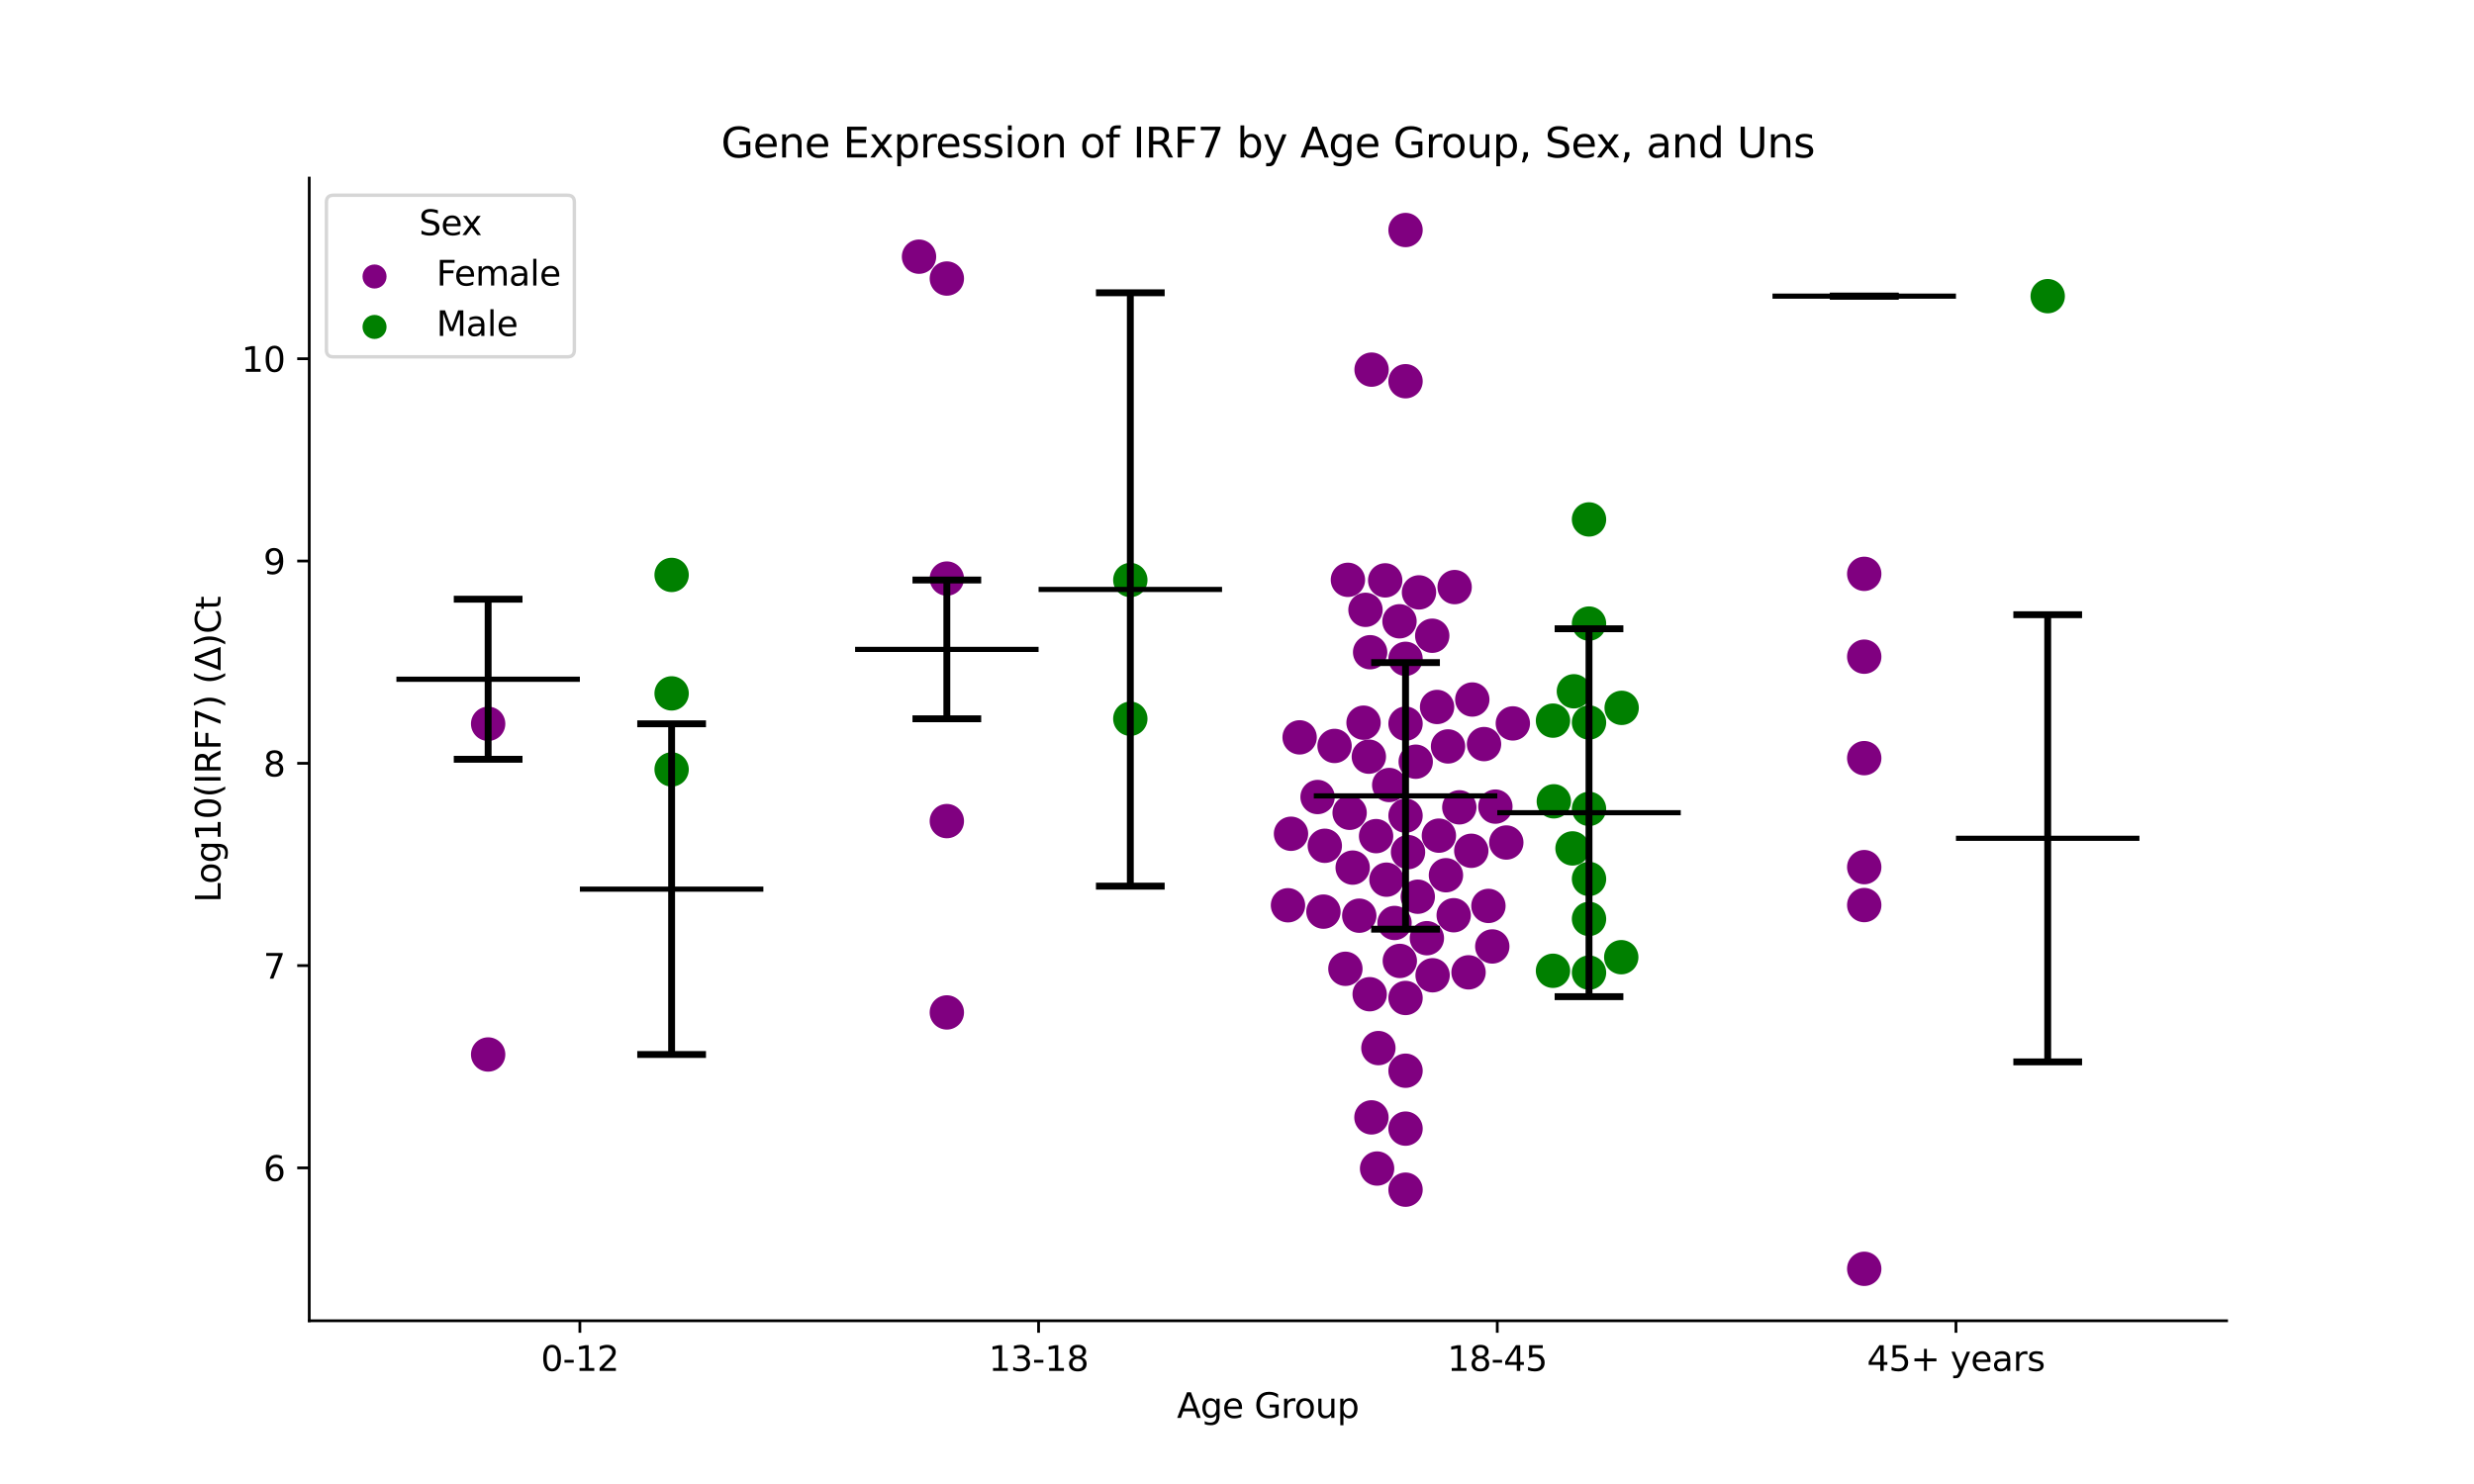 <?xml version="1.0" encoding="utf-8" standalone="no"?>
<!DOCTYPE svg PUBLIC "-//W3C//DTD SVG 1.1//EN"
  "http://www.w3.org/Graphics/SVG/1.1/DTD/svg11.dtd">
<svg xmlns:xlink="http://www.w3.org/1999/xlink" width="720pt" height="432pt" viewBox="0 0 720 432" xmlns="http://www.w3.org/2000/svg" version="1.1">
 <defs>
  <style type="text/css">*{stroke-linejoin: round; stroke-linecap: butt}</style>
 </defs>
 <g id="figure_1">
  <g id="patch_1">
   <path d="M 0 432 
L 720 432 
L 720 0 
L 0 0 
z
" style="fill: #ffffff"/>
  </g>
  <g id="axes_1">
   <g id="patch_2">
    <path d="M 90 384.48 
L 648 384.48 
L 648 51.84 
L 90 51.84 
z
" style="fill: #ffffff"/>
   </g>
   <g id="PathCollection_1">
    <defs>
     <path id="C0_0_1bfd2f20d3" d="M 0 5 
C 1.326 5 2.598 4.473 3.536 3.536 
C 4.473 2.598 5 1.326 5 -0 
C 5 -1.326 4.473 -2.598 3.536 -3.536 
C 2.598 -4.473 1.326 -5 0 -5 
C -1.326 -5 -2.598 -4.473 -3.536 -3.536 
C -4.473 -2.598 -5 -1.326 -5 0 
C -5 1.326 -4.473 2.598 -3.536 3.536 
C -2.598 4.473 -1.326 5 0 5 
z
"/>
    </defs>
    <g clip-path="url(#p0b07f3301e)">
     <use xlink:href="#C0_0_1bfd2f20d3" x="142.062" y="306.967" style="fill: #800080"/>
    </g>
    <g clip-path="url(#p0b07f3301e)">
     <use xlink:href="#C0_0_1bfd2f20d3" x="142.062" y="210.707" style="fill: #800080"/>
    </g>
   </g>
   <g id="PathCollection_2">
    <defs>
     <path id="C1_0_7e2046c362" d="M 0 5 
C 1.326 5 2.598 4.473 3.536 3.536 
C 4.473 2.598 5 1.326 5 -0 
C 5 -1.326 4.473 -2.598 3.536 -3.536 
C 2.598 -4.473 1.326 -5 0 -5 
C -1.326 -5 -2.598 -4.473 -3.536 -3.536 
C -4.473 -2.598 -5 -1.326 -5 0 
C -5 1.326 -4.473 2.598 -3.536 3.536 
C -2.598 4.473 -1.326 5 0 5 
z
"/>
    </defs>
    <g clip-path="url(#p0b07f3301e)">
     <use xlink:href="#C1_0_7e2046c362" x="195.459" y="223.985" style="fill: #008000"/>
    </g>
    <g clip-path="url(#p0b07f3301e)">
     <use xlink:href="#C1_0_7e2046c362" x="195.459" y="201.848" style="fill: #008000"/>
    </g>
    <g clip-path="url(#p0b07f3301e)">
     <use xlink:href="#C1_0_7e2046c362" x="195.459" y="167.363" style="fill: #008000"/>
    </g>
   </g>
   <g id="PathCollection_3">
    <defs>
     <path id="C2_0_515d1d665b" d="M 0 5 
C 1.326 5 2.598 4.473 3.536 3.536 
C 4.473 2.598 5 1.326 5 -0 
C 5 -1.326 4.473 -2.598 3.536 -3.536 
C 2.598 -4.473 1.326 -5 0 -5 
C -1.326 -5 -2.598 -4.473 -3.536 -3.536 
C -4.473 -2.598 -5 -1.326 -5 0 
C -5 1.326 -4.473 2.598 -3.536 3.536 
C -2.598 4.473 -1.326 5 0 5 
z
"/>
    </defs>
    <g clip-path="url(#p0b07f3301e)">
     <use xlink:href="#C2_0_515d1d665b" x="275.555" y="294.724" style="fill: #800080"/>
    </g>
    <g clip-path="url(#p0b07f3301e)">
     <use xlink:href="#C2_0_515d1d665b" x="275.555" y="81.086" style="fill: #800080"/>
    </g>
    <g clip-path="url(#p0b07f3301e)">
     <use xlink:href="#C2_0_515d1d665b" x="275.555" y="168.424" style="fill: #800080"/>
    </g>
    <g clip-path="url(#p0b07f3301e)">
     <use xlink:href="#C2_0_515d1d665b" x="267.458" y="74.72" style="fill: #800080"/>
    </g>
    <g clip-path="url(#p0b07f3301e)">
     <use xlink:href="#C2_0_515d1d665b" x="275.555" y="239.026" style="fill: #800080"/>
    </g>
   </g>
   <g id="PathCollection_4">
    <defs>
     <path id="C3_0_291af22f5d" d="M 0 5 
C 1.326 5 2.598 4.473 3.536 3.536 
C 4.473 2.598 5 1.326 5 -0 
C 5 -1.326 4.473 -2.598 3.536 -3.536 
C 2.598 -4.473 1.326 -5 0 -5 
C -1.326 -5 -2.598 -4.473 -3.536 -3.536 
C -4.473 -2.598 -5 -1.326 -5 0 
C -5 1.326 -4.473 2.598 -3.536 3.536 
C -2.598 4.473 -1.326 5 0 5 
z
"/>
    </defs>
    <g clip-path="url(#p0b07f3301e)">
     <use xlink:href="#C3_0_291af22f5d" x="328.952" y="168.848" style="fill: #008000"/>
    </g>
    <g clip-path="url(#p0b07f3301e)">
     <use xlink:href="#C3_0_291af22f5d" x="328.952" y="209.235" style="fill: #008000"/>
    </g>
   </g>
   <g id="PathCollection_5">
    <defs>
     <path id="C4_0_31f2d04bdb" d="M 0 5 
C 1.326 5 2.598 4.473 3.536 3.536 
C 4.473 2.598 5 1.326 5 -0 
C 5 -1.326 4.473 -2.598 3.536 -3.536 
C 2.598 -4.473 1.326 -5 0 -5 
C -1.326 -5 -2.598 -4.473 -3.536 -3.536 
C -4.473 -2.598 -5 -1.326 -5 0 
C -5 1.326 -4.473 2.598 -3.536 3.536 
C -2.598 4.473 -1.326 5 0 5 
z
"/>
    </defs>
    <g clip-path="url(#p0b07f3301e)">
     <use xlink:href="#C4_0_31f2d04bdb" x="428.477" y="203.633" style="fill: #800080"/>
    </g>
    <g clip-path="url(#p0b07f3301e)">
     <use xlink:href="#C4_0_31f2d04bdb" x="418.756" y="243.264" style="fill: #800080"/>
    </g>
    <g clip-path="url(#p0b07f3301e)">
     <use xlink:href="#C4_0_31f2d04bdb" x="401.148" y="305.104" style="fill: #800080"/>
    </g>
    <g clip-path="url(#p0b07f3301e)">
     <use xlink:href="#C4_0_31f2d04bdb" x="409.048" y="328.551" style="fill: #800080"/>
    </g>
    <g clip-path="url(#p0b07f3301e)">
     <use xlink:href="#C4_0_31f2d04bdb" x="385.554" y="246.213" style="fill: #800080"/>
    </g>
    <g clip-path="url(#p0b07f3301e)">
     <use xlink:href="#C4_0_31f2d04bdb" x="433.171" y="263.717" style="fill: #800080"/>
    </g>
    <g clip-path="url(#p0b07f3301e)">
     <use xlink:href="#C4_0_31f2d04bdb" x="420.807" y="254.785" style="fill: #800080"/>
    </g>
    <g clip-path="url(#p0b07f3301e)">
     <use xlink:href="#C4_0_31f2d04bdb" x="415.257" y="273.115" style="fill: #800080"/>
    </g>
    <g clip-path="url(#p0b07f3301e)">
     <use xlink:href="#C4_0_31f2d04bdb" x="423.065" y="266.43" style="fill: #800080"/>
    </g>
    <g clip-path="url(#p0b07f3301e)">
     <use xlink:href="#C4_0_31f2d04bdb" x="438.374" y="245.261" style="fill: #800080"/>
    </g>
    <g clip-path="url(#p0b07f3301e)">
     <use xlink:href="#C4_0_31f2d04bdb" x="400.48" y="243.403" style="fill: #800080"/>
    </g>
    <g clip-path="url(#p0b07f3301e)">
     <use xlink:href="#C4_0_31f2d04bdb" x="409.048" y="346.32" style="fill: #800080"/>
    </g>
    <g clip-path="url(#p0b07f3301e)">
     <use xlink:href="#C4_0_31f2d04bdb" x="416.926" y="283.905" style="fill: #800080"/>
    </g>
    <g clip-path="url(#p0b07f3301e)">
     <use xlink:href="#C4_0_31f2d04bdb" x="391.545" y="282.024" style="fill: #800080"/>
    </g>
    <g clip-path="url(#p0b07f3301e)">
     <use xlink:href="#C4_0_31f2d04bdb" x="398.744" y="189.869" style="fill: #800080"/>
    </g>
    <g clip-path="url(#p0b07f3301e)">
     <use xlink:href="#C4_0_31f2d04bdb" x="398.611" y="289.421" style="fill: #800080"/>
    </g>
    <g clip-path="url(#p0b07f3301e)">
     <use xlink:href="#C4_0_31f2d04bdb" x="403.496" y="256.076" style="fill: #800080"/>
    </g>
    <g clip-path="url(#p0b07f3301e)">
     <use xlink:href="#C4_0_31f2d04bdb" x="393.665" y="252.564" style="fill: #800080"/>
    </g>
    <g clip-path="url(#p0b07f3301e)">
     <use xlink:href="#C4_0_31f2d04bdb" x="409.048" y="191.79" style="fill: #800080"/>
    </g>
    <g clip-path="url(#p0b07f3301e)">
     <use xlink:href="#C4_0_31f2d04bdb" x="412.012" y="221.737" style="fill: #800080"/>
    </g>
    <g clip-path="url(#p0b07f3301e)">
     <use xlink:href="#C4_0_31f2d04bdb" x="409.048" y="66.96" style="fill: #800080"/>
    </g>
    <g clip-path="url(#p0b07f3301e)">
     <use xlink:href="#C4_0_31f2d04bdb" x="412.964" y="172.449" style="fill: #800080"/>
    </g>
    <g clip-path="url(#p0b07f3301e)">
     <use xlink:href="#C4_0_31f2d04bdb" x="399.165" y="107.603" style="fill: #800080"/>
    </g>
    <g clip-path="url(#p0b07f3301e)">
     <use xlink:href="#C4_0_31f2d04bdb" x="431.892" y="216.609" style="fill: #800080"/>
    </g>
    <g clip-path="url(#p0b07f3301e)">
     <use xlink:href="#C4_0_31f2d04bdb" x="388.393" y="217.15" style="fill: #800080"/>
    </g>
    <g clip-path="url(#p0b07f3301e)">
     <use xlink:href="#C4_0_31f2d04bdb" x="374.838" y="263.528" style="fill: #800080"/>
    </g>
    <g clip-path="url(#p0b07f3301e)">
     <use xlink:href="#C4_0_31f2d04bdb" x="383.449" y="232.017" style="fill: #800080"/>
    </g>
    <g clip-path="url(#p0b07f3301e)">
     <use xlink:href="#C4_0_31f2d04bdb" x="409.048" y="311.692" style="fill: #800080"/>
    </g>
    <g clip-path="url(#p0b07f3301e)">
     <use xlink:href="#C4_0_31f2d04bdb" x="427.388" y="283.054" style="fill: #800080"/>
    </g>
    <g clip-path="url(#p0b07f3301e)">
     <use xlink:href="#C4_0_31f2d04bdb" x="434.293" y="275.52" style="fill: #800080"/>
    </g>
    <g clip-path="url(#p0b07f3301e)">
     <use xlink:href="#C4_0_31f2d04bdb" x="409.048" y="237.441" style="fill: #800080"/>
    </g>
    <g clip-path="url(#p0b07f3301e)">
     <use xlink:href="#C4_0_31f2d04bdb" x="399.127" y="325.276" style="fill: #800080"/>
    </g>
    <g clip-path="url(#p0b07f3301e)">
     <use xlink:href="#C4_0_31f2d04bdb" x="405.845" y="268.683" style="fill: #800080"/>
    </g>
    <g clip-path="url(#p0b07f3301e)">
     <use xlink:href="#C4_0_31f2d04bdb" x="409.048" y="290.515" style="fill: #800080"/>
    </g>
    <g clip-path="url(#p0b07f3301e)">
     <use xlink:href="#C4_0_31f2d04bdb" x="424.698" y="235.019" style="fill: #800080"/>
    </g>
    <g clip-path="url(#p0b07f3301e)">
     <use xlink:href="#C4_0_31f2d04bdb" x="400.769" y="340.168" style="fill: #800080"/>
    </g>
    <g clip-path="url(#p0b07f3301e)">
     <use xlink:href="#C4_0_31f2d04bdb" x="409.048" y="210.658" style="fill: #800080"/>
    </g>
    <g clip-path="url(#p0b07f3301e)">
     <use xlink:href="#C4_0_31f2d04bdb" x="409.048" y="110.979" style="fill: #800080"/>
    </g>
    <g clip-path="url(#p0b07f3301e)">
     <use xlink:href="#C4_0_31f2d04bdb" x="378.226" y="214.652" style="fill: #800080"/>
    </g>
    <g clip-path="url(#p0b07f3301e)">
     <use xlink:href="#C4_0_31f2d04bdb" x="398.369" y="220.27" style="fill: #800080"/>
    </g>
    <g clip-path="url(#p0b07f3301e)">
     <use xlink:href="#C4_0_31f2d04bdb" x="395.583" y="266.563" style="fill: #800080"/>
    </g>
    <g clip-path="url(#p0b07f3301e)">
     <use xlink:href="#C4_0_31f2d04bdb" x="440.276" y="210.589" style="fill: #800080"/>
    </g>
    <g clip-path="url(#p0b07f3301e)">
     <use xlink:href="#C4_0_31f2d04bdb" x="397.392" y="177.528" style="fill: #800080"/>
    </g>
    <g clip-path="url(#p0b07f3301e)">
     <use xlink:href="#C4_0_31f2d04bdb" x="403.129" y="168.948" style="fill: #800080"/>
    </g>
    <g clip-path="url(#p0b07f3301e)">
     <use xlink:href="#C4_0_31f2d04bdb" x="409.773" y="248.059" style="fill: #800080"/>
    </g>
    <g clip-path="url(#p0b07f3301e)">
     <use xlink:href="#C4_0_31f2d04bdb" x="407.291" y="180.863" style="fill: #800080"/>
    </g>
    <g clip-path="url(#p0b07f3301e)">
     <use xlink:href="#C4_0_31f2d04bdb" x="392.28" y="168.793" style="fill: #800080"/>
    </g>
    <g clip-path="url(#p0b07f3301e)">
     <use xlink:href="#C4_0_31f2d04bdb" x="416.819" y="185.065" style="fill: #800080"/>
    </g>
    <g clip-path="url(#p0b07f3301e)">
     <use xlink:href="#C4_0_31f2d04bdb" x="396.827" y="210.379" style="fill: #800080"/>
    </g>
    <g clip-path="url(#p0b07f3301e)">
     <use xlink:href="#C4_0_31f2d04bdb" x="392.778" y="236.607" style="fill: #800080"/>
    </g>
    <g clip-path="url(#p0b07f3301e)">
     <use xlink:href="#C4_0_31f2d04bdb" x="435.196" y="234.811" style="fill: #800080"/>
    </g>
    <g clip-path="url(#p0b07f3301e)">
     <use xlink:href="#C4_0_31f2d04bdb" x="404.299" y="228.523" style="fill: #800080"/>
    </g>
    <g clip-path="url(#p0b07f3301e)">
     <use xlink:href="#C4_0_31f2d04bdb" x="407.384" y="279.732" style="fill: #800080"/>
    </g>
    <g clip-path="url(#p0b07f3301e)">
     <use xlink:href="#C4_0_31f2d04bdb" x="423.338" y="170.905" style="fill: #800080"/>
    </g>
    <g clip-path="url(#p0b07f3301e)">
     <use xlink:href="#C4_0_31f2d04bdb" x="428.183" y="247.668" style="fill: #800080"/>
    </g>
    <g clip-path="url(#p0b07f3301e)">
     <use xlink:href="#C4_0_31f2d04bdb" x="412.612" y="261.037" style="fill: #800080"/>
    </g>
    <g clip-path="url(#p0b07f3301e)">
     <use xlink:href="#C4_0_31f2d04bdb" x="418.228" y="205.804" style="fill: #800080"/>
    </g>
    <g clip-path="url(#p0b07f3301e)">
     <use xlink:href="#C4_0_31f2d04bdb" x="375.717" y="242.714" style="fill: #800080"/>
    </g>
    <g clip-path="url(#p0b07f3301e)">
     <use xlink:href="#C4_0_31f2d04bdb" x="421.417" y="217.29" style="fill: #800080"/>
    </g>
    <g clip-path="url(#p0b07f3301e)">
     <use xlink:href="#C4_0_31f2d04bdb" x="385.157" y="265.379" style="fill: #800080"/>
    </g>
   </g>
   <g id="PathCollection_6">
    <defs>
     <path id="C5_0_6fdc1134f2" d="M 0 5 
C 1.326 5 2.598 4.473 3.536 3.536 
C 4.473 2.598 5 1.326 5 -0 
C 5 -1.326 4.473 -2.598 3.536 -3.536 
C 2.598 -4.473 1.326 -5 0 -5 
C -1.326 -5 -2.598 -4.473 -3.536 -3.536 
C -4.473 -2.598 -5 -1.326 -5 0 
C -5 1.326 -4.473 2.598 -3.536 3.536 
C -2.598 4.473 -1.326 5 0 5 
z
"/>
    </defs>
    <g clip-path="url(#p0b07f3301e)">
     <use xlink:href="#C5_0_6fdc1134f2" x="451.96" y="282.602" style="fill: #008000"/>
    </g>
    <g clip-path="url(#p0b07f3301e)">
     <use xlink:href="#C5_0_6fdc1134f2" x="462.445" y="283.133" style="fill: #008000"/>
    </g>
    <g clip-path="url(#p0b07f3301e)">
     <use xlink:href="#C5_0_6fdc1134f2" x="462.445" y="267.504" style="fill: #008000"/>
    </g>
    <g clip-path="url(#p0b07f3301e)">
     <use xlink:href="#C5_0_6fdc1134f2" x="458.045" y="201.24" style="fill: #008000"/>
    </g>
    <g clip-path="url(#p0b07f3301e)">
     <use xlink:href="#C5_0_6fdc1134f2" x="462.445" y="255.872" style="fill: #008000"/>
    </g>
    <g clip-path="url(#p0b07f3301e)">
     <use xlink:href="#C5_0_6fdc1134f2" x="462.445" y="210.32" style="fill: #008000"/>
    </g>
    <g clip-path="url(#p0b07f3301e)">
     <use xlink:href="#C5_0_6fdc1134f2" x="471.828" y="278.646" style="fill: #008000"/>
    </g>
    <g clip-path="url(#p0b07f3301e)">
     <use xlink:href="#C5_0_6fdc1134f2" x="462.445" y="151.209" style="fill: #008000"/>
    </g>
    <g clip-path="url(#p0b07f3301e)">
     <use xlink:href="#C5_0_6fdc1134f2" x="462.445" y="181.528" style="fill: #008000"/>
    </g>
    <g clip-path="url(#p0b07f3301e)">
     <use xlink:href="#C5_0_6fdc1134f2" x="457.645" y="246.978" style="fill: #008000"/>
    </g>
    <g clip-path="url(#p0b07f3301e)">
     <use xlink:href="#C5_0_6fdc1134f2" x="451.96" y="209.78" style="fill: #008000"/>
    </g>
    <g clip-path="url(#p0b07f3301e)">
     <use xlink:href="#C5_0_6fdc1134f2" x="462.445" y="235.473" style="fill: #008000"/>
    </g>
    <g clip-path="url(#p0b07f3301e)">
     <use xlink:href="#C5_0_6fdc1134f2" x="471.946" y="206.062" style="fill: #008000"/>
    </g>
    <g clip-path="url(#p0b07f3301e)">
     <use xlink:href="#C5_0_6fdc1134f2" x="452.203" y="233.27" style="fill: #008000"/>
    </g>
   </g>
   <g id="PathCollection_7">
    <defs>
     <path id="C6_0_ab65d75a43" d="M 0 5 
C 1.326 5 2.598 4.473 3.536 3.536 
C 4.473 2.598 5 1.326 5 -0 
C 5 -1.326 4.473 -2.598 3.536 -3.536 
C 2.598 -4.473 1.326 -5 0 -5 
C -1.326 -5 -2.598 -4.473 -3.536 -3.536 
C -4.473 -2.598 -5 -1.326 -5 0 
C -5 1.326 -4.473 2.598 -3.536 3.536 
C -2.598 4.473 -1.326 5 0 5 
z
"/>
    </defs>
    <g clip-path="url(#p0b07f3301e)">
     <use xlink:href="#C6_0_ab65d75a43" x="542.541" y="252.428" style="fill: #800080"/>
    </g>
    <g clip-path="url(#p0b07f3301e)">
     <use xlink:href="#C6_0_ab65d75a43" x="542.541" y="167.049" style="fill: #800080"/>
    </g>
    <g clip-path="url(#p0b07f3301e)">
     <use xlink:href="#C6_0_ab65d75a43" x="542.541" y="220.703" style="fill: #800080"/>
    </g>
    <g clip-path="url(#p0b07f3301e)">
     <use xlink:href="#C6_0_ab65d75a43" x="542.541" y="263.469" style="fill: #800080"/>
    </g>
    <g clip-path="url(#p0b07f3301e)">
     <use xlink:href="#C6_0_ab65d75a43" x="542.541" y="369.36" style="fill: #800080"/>
    </g>
    <g clip-path="url(#p0b07f3301e)">
     <use xlink:href="#C6_0_ab65d75a43" x="542.541" y="191.164" style="fill: #800080"/>
    </g>
   </g>
   <g id="PathCollection_8">
    <defs>
     <path id="m3ca7f6ac1d" d="M 0 5 
C 1.326 5 2.598 4.473 3.536 3.536 
C 4.473 2.598 5 1.326 5 0 
C 5 -1.326 4.473 -2.598 3.536 -3.536 
C 2.598 -4.473 1.326 -5 0 -5 
C -1.326 -5 -2.598 -4.473 -3.536 -3.536 
C -4.473 -2.598 -5 -1.326 -5 0 
C -5 1.326 -4.473 2.598 -3.536 3.536 
C -2.598 4.473 -1.326 5 0 5 
z
"/>
    </defs>
    <g clip-path="url(#p0b07f3301e)">
     <use xlink:href="#m3ca7f6ac1d" x="595.938" y="86.214" style="fill: #008000"/>
    </g>
   </g>
   <g id="PathCollection_9"/>
   <g id="PathCollection_10"/>
   <g id="matplotlib.axis_1">
    <g id="xtick_1">
     <g id="line2d_1">
      <defs>
       <path id="m4d03187a9d" d="M 0 0 
L 0 3.5 
" style="stroke: #000000; stroke-width: 0.8"/>
      </defs>
      <g>
       <use xlink:href="#m4d03187a9d" x="168.761" y="384.48" style="stroke: #000000; stroke-width: 0.8"/>
      </g>
     </g>
     <g id="text_1">
      <!-- 0-12 -->
      <g transform="translate(157.413 399.078) scale(0.1 -0.1)">
       <defs>
        <path id="DejaVuSans-30" d="M 2034 4250 
Q 1547 4250 1301 3770 
Q 1056 3291 1056 2328 
Q 1056 1369 1301 889 
Q 1547 409 2034 409 
Q 2525 409 2770 889 
Q 3016 1369 3016 2328 
Q 3016 3291 2770 3770 
Q 2525 4250 2034 4250 
z
M 2034 4750 
Q 2819 4750 3233 4129 
Q 3647 3509 3647 2328 
Q 3647 1150 3233 529 
Q 2819 -91 2034 -91 
Q 1250 -91 836 529 
Q 422 1150 422 2328 
Q 422 3509 836 4129 
Q 1250 4750 2034 4750 
z
" transform="scale(0.016)"/>
        <path id="DejaVuSans-2d" d="M 313 2009 
L 1997 2009 
L 1997 1497 
L 313 1497 
L 313 2009 
z
" transform="scale(0.016)"/>
        <path id="DejaVuSans-31" d="M 794 531 
L 1825 531 
L 1825 4091 
L 703 3866 
L 703 4441 
L 1819 4666 
L 2450 4666 
L 2450 531 
L 3481 531 
L 3481 0 
L 794 0 
L 794 531 
z
" transform="scale(0.016)"/>
        <path id="DejaVuSans-32" d="M 1228 531 
L 3431 531 
L 3431 0 
L 469 0 
L 469 531 
Q 828 903 1448 1529 
Q 2069 2156 2228 2338 
Q 2531 2678 2651 2914 
Q 2772 3150 2772 3378 
Q 2772 3750 2511 3984 
Q 2250 4219 1831 4219 
Q 1534 4219 1204 4116 
Q 875 4013 500 3803 
L 500 4441 
Q 881 4594 1212 4672 
Q 1544 4750 1819 4750 
Q 2544 4750 2975 4387 
Q 3406 4025 3406 3419 
Q 3406 3131 3298 2873 
Q 3191 2616 2906 2266 
Q 2828 2175 2409 1742 
Q 1991 1309 1228 531 
z
" transform="scale(0.016)"/>
       </defs>
       <use xlink:href="#DejaVuSans-30"/>
       <use xlink:href="#DejaVuSans-2d" x="63.623"/>
       <use xlink:href="#DejaVuSans-31" x="99.707"/>
       <use xlink:href="#DejaVuSans-32" x="163.33"/>
      </g>
     </g>
    </g>
    <g id="xtick_2">
     <g id="line2d_2">
      <g>
       <use xlink:href="#m4d03187a9d" x="302.254" y="384.48" style="stroke: #000000; stroke-width: 0.8"/>
      </g>
     </g>
     <g id="text_2">
      <!-- 13-18 -->
      <g transform="translate(287.725 399.078) scale(0.1 -0.1)">
       <defs>
        <path id="DejaVuSans-33" d="M 2597 2516 
Q 3050 2419 3304 2112 
Q 3559 1806 3559 1356 
Q 3559 666 3084 287 
Q 2609 -91 1734 -91 
Q 1441 -91 1130 -33 
Q 819 25 488 141 
L 488 750 
Q 750 597 1062 519 
Q 1375 441 1716 441 
Q 2309 441 2620 675 
Q 2931 909 2931 1356 
Q 2931 1769 2642 2001 
Q 2353 2234 1838 2234 
L 1294 2234 
L 1294 2753 
L 1863 2753 
Q 2328 2753 2575 2939 
Q 2822 3125 2822 3475 
Q 2822 3834 2567 4026 
Q 2313 4219 1838 4219 
Q 1578 4219 1281 4162 
Q 984 4106 628 3988 
L 628 4550 
Q 988 4650 1302 4700 
Q 1616 4750 1894 4750 
Q 2613 4750 3031 4423 
Q 3450 4097 3450 3541 
Q 3450 3153 3228 2886 
Q 3006 2619 2597 2516 
z
" transform="scale(0.016)"/>
        <path id="DejaVuSans-38" d="M 2034 2216 
Q 1584 2216 1326 1975 
Q 1069 1734 1069 1313 
Q 1069 891 1326 650 
Q 1584 409 2034 409 
Q 2484 409 2743 651 
Q 3003 894 3003 1313 
Q 3003 1734 2745 1975 
Q 2488 2216 2034 2216 
z
M 1403 2484 
Q 997 2584 770 2862 
Q 544 3141 544 3541 
Q 544 4100 942 4425 
Q 1341 4750 2034 4750 
Q 2731 4750 3128 4425 
Q 3525 4100 3525 3541 
Q 3525 3141 3298 2862 
Q 3072 2584 2669 2484 
Q 3125 2378 3379 2068 
Q 3634 1759 3634 1313 
Q 3634 634 3220 271 
Q 2806 -91 2034 -91 
Q 1263 -91 848 271 
Q 434 634 434 1313 
Q 434 1759 690 2068 
Q 947 2378 1403 2484 
z
M 1172 3481 
Q 1172 3119 1398 2916 
Q 1625 2713 2034 2713 
Q 2441 2713 2670 2916 
Q 2900 3119 2900 3481 
Q 2900 3844 2670 4047 
Q 2441 4250 2034 4250 
Q 1625 4250 1398 4047 
Q 1172 3844 1172 3481 
z
" transform="scale(0.016)"/>
       </defs>
       <use xlink:href="#DejaVuSans-31"/>
       <use xlink:href="#DejaVuSans-33" x="63.623"/>
       <use xlink:href="#DejaVuSans-2d" x="127.246"/>
       <use xlink:href="#DejaVuSans-31" x="163.33"/>
       <use xlink:href="#DejaVuSans-38" x="226.953"/>
      </g>
     </g>
    </g>
    <g id="xtick_3">
     <g id="line2d_3">
      <g>
       <use xlink:href="#m4d03187a9d" x="435.746" y="384.48" style="stroke: #000000; stroke-width: 0.8"/>
      </g>
     </g>
     <g id="text_3">
      <!-- 18-45 -->
      <g transform="translate(421.218 399.078) scale(0.1 -0.1)">
       <defs>
        <path id="DejaVuSans-34" d="M 2419 4116 
L 825 1625 
L 2419 1625 
L 2419 4116 
z
M 2253 4666 
L 3047 4666 
L 3047 1625 
L 3713 1625 
L 3713 1100 
L 3047 1100 
L 3047 0 
L 2419 0 
L 2419 1100 
L 313 1100 
L 313 1709 
L 2253 4666 
z
" transform="scale(0.016)"/>
        <path id="DejaVuSans-35" d="M 691 4666 
L 3169 4666 
L 3169 4134 
L 1269 4134 
L 1269 2991 
Q 1406 3038 1543 3061 
Q 1681 3084 1819 3084 
Q 2600 3084 3056 2656 
Q 3513 2228 3513 1497 
Q 3513 744 3044 326 
Q 2575 -91 1722 -91 
Q 1428 -91 1123 -41 
Q 819 9 494 109 
L 494 744 
Q 775 591 1075 516 
Q 1375 441 1709 441 
Q 2250 441 2565 725 
Q 2881 1009 2881 1497 
Q 2881 1984 2565 2268 
Q 2250 2553 1709 2553 
Q 1456 2553 1204 2497 
Q 953 2441 691 2322 
L 691 4666 
z
" transform="scale(0.016)"/>
       </defs>
       <use xlink:href="#DejaVuSans-31"/>
       <use xlink:href="#DejaVuSans-38" x="63.623"/>
       <use xlink:href="#DejaVuSans-2d" x="127.246"/>
       <use xlink:href="#DejaVuSans-34" x="163.33"/>
       <use xlink:href="#DejaVuSans-35" x="226.953"/>
      </g>
     </g>
    </g>
    <g id="xtick_4">
     <g id="line2d_4">
      <g>
       <use xlink:href="#m4d03187a9d" x="569.239" y="384.48" style="stroke: #000000; stroke-width: 0.8"/>
      </g>
     </g>
     <g id="text_4">
      <!-- 45+ years -->
      <g transform="translate(543.338 399.078) scale(0.1 -0.1)">
       <defs>
        <path id="DejaVuSans-2b" d="M 2944 4013 
L 2944 2272 
L 4684 2272 
L 4684 1741 
L 2944 1741 
L 2944 0 
L 2419 0 
L 2419 1741 
L 678 1741 
L 678 2272 
L 2419 2272 
L 2419 4013 
L 2944 4013 
z
" transform="scale(0.016)"/>
        <path id="DejaVuSans-20" transform="scale(0.016)"/>
        <path id="DejaVuSans-79" d="M 2059 -325 
Q 1816 -950 1584 -1140 
Q 1353 -1331 966 -1331 
L 506 -1331 
L 506 -850 
L 844 -850 
Q 1081 -850 1212 -737 
Q 1344 -625 1503 -206 
L 1606 56 
L 191 3500 
L 800 3500 
L 1894 763 
L 2988 3500 
L 3597 3500 
L 2059 -325 
z
" transform="scale(0.016)"/>
        <path id="DejaVuSans-65" d="M 3597 1894 
L 3597 1613 
L 953 1613 
Q 991 1019 1311 708 
Q 1631 397 2203 397 
Q 2534 397 2845 478 
Q 3156 559 3463 722 
L 3463 178 
Q 3153 47 2828 -22 
Q 2503 -91 2169 -91 
Q 1331 -91 842 396 
Q 353 884 353 1716 
Q 353 2575 817 3079 
Q 1281 3584 2069 3584 
Q 2775 3584 3186 3129 
Q 3597 2675 3597 1894 
z
M 3022 2063 
Q 3016 2534 2758 2815 
Q 2500 3097 2075 3097 
Q 1594 3097 1305 2825 
Q 1016 2553 972 2059 
L 3022 2063 
z
" transform="scale(0.016)"/>
        <path id="DejaVuSans-61" d="M 2194 1759 
Q 1497 1759 1228 1600 
Q 959 1441 959 1056 
Q 959 750 1161 570 
Q 1363 391 1709 391 
Q 2188 391 2477 730 
Q 2766 1069 2766 1631 
L 2766 1759 
L 2194 1759 
z
M 3341 1997 
L 3341 0 
L 2766 0 
L 2766 531 
Q 2569 213 2275 61 
Q 1981 -91 1556 -91 
Q 1019 -91 701 211 
Q 384 513 384 1019 
Q 384 1609 779 1909 
Q 1175 2209 1959 2209 
L 2766 2209 
L 2766 2266 
Q 2766 2663 2505 2880 
Q 2244 3097 1772 3097 
Q 1472 3097 1187 3025 
Q 903 2953 641 2809 
L 641 3341 
Q 956 3463 1253 3523 
Q 1550 3584 1831 3584 
Q 2591 3584 2966 3190 
Q 3341 2797 3341 1997 
z
" transform="scale(0.016)"/>
        <path id="DejaVuSans-72" d="M 2631 2963 
Q 2534 3019 2420 3045 
Q 2306 3072 2169 3072 
Q 1681 3072 1420 2755 
Q 1159 2438 1159 1844 
L 1159 0 
L 581 0 
L 581 3500 
L 1159 3500 
L 1159 2956 
Q 1341 3275 1631 3429 
Q 1922 3584 2338 3584 
Q 2397 3584 2469 3576 
Q 2541 3569 2628 3553 
L 2631 2963 
z
" transform="scale(0.016)"/>
        <path id="DejaVuSans-73" d="M 2834 3397 
L 2834 2853 
Q 2591 2978 2328 3040 
Q 2066 3103 1784 3103 
Q 1356 3103 1142 2972 
Q 928 2841 928 2578 
Q 928 2378 1081 2264 
Q 1234 2150 1697 2047 
L 1894 2003 
Q 2506 1872 2764 1633 
Q 3022 1394 3022 966 
Q 3022 478 2636 193 
Q 2250 -91 1575 -91 
Q 1294 -91 989 -36 
Q 684 19 347 128 
L 347 722 
Q 666 556 975 473 
Q 1284 391 1588 391 
Q 1994 391 2212 530 
Q 2431 669 2431 922 
Q 2431 1156 2273 1281 
Q 2116 1406 1581 1522 
L 1381 1569 
Q 847 1681 609 1914 
Q 372 2147 372 2553 
Q 372 3047 722 3315 
Q 1072 3584 1716 3584 
Q 2034 3584 2315 3537 
Q 2597 3491 2834 3397 
z
" transform="scale(0.016)"/>
       </defs>
       <use xlink:href="#DejaVuSans-34"/>
       <use xlink:href="#DejaVuSans-35" x="63.623"/>
       <use xlink:href="#DejaVuSans-2b" x="127.246"/>
       <use xlink:href="#DejaVuSans-20" x="211.035"/>
       <use xlink:href="#DejaVuSans-79" x="242.822"/>
       <use xlink:href="#DejaVuSans-65" x="302.002"/>
       <use xlink:href="#DejaVuSans-61" x="363.525"/>
       <use xlink:href="#DejaVuSans-72" x="424.805"/>
       <use xlink:href="#DejaVuSans-73" x="465.918"/>
      </g>
     </g>
    </g>
    <g id="text_5">
     <!-- Age Group -->
     <g transform="translate(342.52 412.757) scale(0.1 -0.1)">
      <defs>
       <path id="DejaVuSans-41" d="M 2188 4044 
L 1331 1722 
L 3047 1722 
L 2188 4044 
z
M 1831 4666 
L 2547 4666 
L 4325 0 
L 3669 0 
L 3244 1197 
L 1141 1197 
L 716 0 
L 50 0 
L 1831 4666 
z
" transform="scale(0.016)"/>
       <path id="DejaVuSans-67" d="M 2906 1791 
Q 2906 2416 2648 2759 
Q 2391 3103 1925 3103 
Q 1463 3103 1205 2759 
Q 947 2416 947 1791 
Q 947 1169 1205 825 
Q 1463 481 1925 481 
Q 2391 481 2648 825 
Q 2906 1169 2906 1791 
z
M 3481 434 
Q 3481 -459 3084 -895 
Q 2688 -1331 1869 -1331 
Q 1566 -1331 1297 -1286 
Q 1028 -1241 775 -1147 
L 775 -588 
Q 1028 -725 1275 -790 
Q 1522 -856 1778 -856 
Q 2344 -856 2625 -561 
Q 2906 -266 2906 331 
L 2906 616 
Q 2728 306 2450 153 
Q 2172 0 1784 0 
Q 1141 0 747 490 
Q 353 981 353 1791 
Q 353 2603 747 3093 
Q 1141 3584 1784 3584 
Q 2172 3584 2450 3431 
Q 2728 3278 2906 2969 
L 2906 3500 
L 3481 3500 
L 3481 434 
z
" transform="scale(0.016)"/>
       <path id="DejaVuSans-47" d="M 3809 666 
L 3809 1919 
L 2778 1919 
L 2778 2438 
L 4434 2438 
L 4434 434 
Q 4069 175 3628 42 
Q 3188 -91 2688 -91 
Q 1594 -91 976 548 
Q 359 1188 359 2328 
Q 359 3472 976 4111 
Q 1594 4750 2688 4750 
Q 3144 4750 3555 4637 
Q 3966 4525 4313 4306 
L 4313 3634 
Q 3963 3931 3569 4081 
Q 3175 4231 2741 4231 
Q 1884 4231 1454 3753 
Q 1025 3275 1025 2328 
Q 1025 1384 1454 906 
Q 1884 428 2741 428 
Q 3075 428 3337 486 
Q 3600 544 3809 666 
z
" transform="scale(0.016)"/>
       <path id="DejaVuSans-6f" d="M 1959 3097 
Q 1497 3097 1228 2736 
Q 959 2375 959 1747 
Q 959 1119 1226 758 
Q 1494 397 1959 397 
Q 2419 397 2687 759 
Q 2956 1122 2956 1747 
Q 2956 2369 2687 2733 
Q 2419 3097 1959 3097 
z
M 1959 3584 
Q 2709 3584 3137 3096 
Q 3566 2609 3566 1747 
Q 3566 888 3137 398 
Q 2709 -91 1959 -91 
Q 1206 -91 779 398 
Q 353 888 353 1747 
Q 353 2609 779 3096 
Q 1206 3584 1959 3584 
z
" transform="scale(0.016)"/>
       <path id="DejaVuSans-75" d="M 544 1381 
L 544 3500 
L 1119 3500 
L 1119 1403 
Q 1119 906 1312 657 
Q 1506 409 1894 409 
Q 2359 409 2629 706 
Q 2900 1003 2900 1516 
L 2900 3500 
L 3475 3500 
L 3475 0 
L 2900 0 
L 2900 538 
Q 2691 219 2414 64 
Q 2138 -91 1772 -91 
Q 1169 -91 856 284 
Q 544 659 544 1381 
z
M 1991 3584 
L 1991 3584 
z
" transform="scale(0.016)"/>
       <path id="DejaVuSans-70" d="M 1159 525 
L 1159 -1331 
L 581 -1331 
L 581 3500 
L 1159 3500 
L 1159 2969 
Q 1341 3281 1617 3432 
Q 1894 3584 2278 3584 
Q 2916 3584 3314 3078 
Q 3713 2572 3713 1747 
Q 3713 922 3314 415 
Q 2916 -91 2278 -91 
Q 1894 -91 1617 61 
Q 1341 213 1159 525 
z
M 3116 1747 
Q 3116 2381 2855 2742 
Q 2594 3103 2138 3103 
Q 1681 3103 1420 2742 
Q 1159 2381 1159 1747 
Q 1159 1113 1420 752 
Q 1681 391 2138 391 
Q 2594 391 2855 752 
Q 3116 1113 3116 1747 
z
" transform="scale(0.016)"/>
      </defs>
      <use xlink:href="#DejaVuSans-41"/>
      <use xlink:href="#DejaVuSans-67" x="68.408"/>
      <use xlink:href="#DejaVuSans-65" x="131.885"/>
      <use xlink:href="#DejaVuSans-20" x="193.408"/>
      <use xlink:href="#DejaVuSans-47" x="225.195"/>
      <use xlink:href="#DejaVuSans-72" x="302.686"/>
      <use xlink:href="#DejaVuSans-6f" x="341.549"/>
      <use xlink:href="#DejaVuSans-75" x="402.73"/>
      <use xlink:href="#DejaVuSans-70" x="466.109"/>
     </g>
    </g>
   </g>
   <g id="matplotlib.axis_2">
    <g id="ytick_1">
     <g id="line2d_5">
      <defs>
       <path id="mb75c8e7c6d" d="M 0 0 
L -3.5 0 
" style="stroke: #000000; stroke-width: 0.8"/>
      </defs>
      <g>
       <use xlink:href="#mb75c8e7c6d" x="90" y="339.977" style="stroke: #000000; stroke-width: 0.8"/>
      </g>
     </g>
     <g id="text_6">
      <!-- 6 -->
      <g transform="translate(76.638 343.776) scale(0.1 -0.1)">
       <defs>
        <path id="DejaVuSans-36" d="M 2113 2584 
Q 1688 2584 1439 2293 
Q 1191 2003 1191 1497 
Q 1191 994 1439 701 
Q 1688 409 2113 409 
Q 2538 409 2786 701 
Q 3034 994 3034 1497 
Q 3034 2003 2786 2293 
Q 2538 2584 2113 2584 
z
M 3366 4563 
L 3366 3988 
Q 3128 4100 2886 4159 
Q 2644 4219 2406 4219 
Q 1781 4219 1451 3797 
Q 1122 3375 1075 2522 
Q 1259 2794 1537 2939 
Q 1816 3084 2150 3084 
Q 2853 3084 3261 2657 
Q 3669 2231 3669 1497 
Q 3669 778 3244 343 
Q 2819 -91 2113 -91 
Q 1303 -91 875 529 
Q 447 1150 447 2328 
Q 447 3434 972 4092 
Q 1497 4750 2381 4750 
Q 2619 4750 2861 4703 
Q 3103 4656 3366 4563 
z
" transform="scale(0.016)"/>
       </defs>
       <use xlink:href="#DejaVuSans-36"/>
      </g>
     </g>
    </g>
    <g id="ytick_2">
     <g id="line2d_6">
      <g>
       <use xlink:href="#mb75c8e7c6d" x="90" y="281.09" style="stroke: #000000; stroke-width: 0.8"/>
      </g>
     </g>
     <g id="text_7">
      <!-- 7 -->
      <g transform="translate(76.638 284.889) scale(0.1 -0.1)">
       <defs>
        <path id="DejaVuSans-37" d="M 525 4666 
L 3525 4666 
L 3525 4397 
L 1831 0 
L 1172 0 
L 2766 4134 
L 525 4134 
L 525 4666 
z
" transform="scale(0.016)"/>
       </defs>
       <use xlink:href="#DejaVuSans-37"/>
      </g>
     </g>
    </g>
    <g id="ytick_3">
     <g id="line2d_7">
      <g>
       <use xlink:href="#mb75c8e7c6d" x="90" y="222.203" style="stroke: #000000; stroke-width: 0.8"/>
      </g>
     </g>
     <g id="text_8">
      <!-- 8 -->
      <g transform="translate(76.638 226.002) scale(0.1 -0.1)">
       <use xlink:href="#DejaVuSans-38"/>
      </g>
     </g>
    </g>
    <g id="ytick_4">
     <g id="line2d_8">
      <g>
       <use xlink:href="#mb75c8e7c6d" x="90" y="163.316" style="stroke: #000000; stroke-width: 0.8"/>
      </g>
     </g>
     <g id="text_9">
      <!-- 9 -->
      <g transform="translate(76.638 167.115) scale(0.1 -0.1)">
       <defs>
        <path id="DejaVuSans-39" d="M 703 97 
L 703 672 
Q 941 559 1184 500 
Q 1428 441 1663 441 
Q 2288 441 2617 861 
Q 2947 1281 2994 2138 
Q 2813 1869 2534 1725 
Q 2256 1581 1919 1581 
Q 1219 1581 811 2004 
Q 403 2428 403 3163 
Q 403 3881 828 4315 
Q 1253 4750 1959 4750 
Q 2769 4750 3195 4129 
Q 3622 3509 3622 2328 
Q 3622 1225 3098 567 
Q 2575 -91 1691 -91 
Q 1453 -91 1209 -44 
Q 966 3 703 97 
z
M 1959 2075 
Q 2384 2075 2632 2365 
Q 2881 2656 2881 3163 
Q 2881 3666 2632 3958 
Q 2384 4250 1959 4250 
Q 1534 4250 1286 3958 
Q 1038 3666 1038 3163 
Q 1038 2656 1286 2365 
Q 1534 2075 1959 2075 
z
" transform="scale(0.016)"/>
       </defs>
       <use xlink:href="#DejaVuSans-39"/>
      </g>
     </g>
    </g>
    <g id="ytick_5">
     <g id="line2d_9">
      <g>
       <use xlink:href="#mb75c8e7c6d" x="90" y="104.428" style="stroke: #000000; stroke-width: 0.8"/>
      </g>
     </g>
     <g id="text_10">
      <!-- 10 -->
      <g transform="translate(70.275 108.228) scale(0.1 -0.1)">
       <use xlink:href="#DejaVuSans-31"/>
       <use xlink:href="#DejaVuSans-30" x="63.623"/>
      </g>
     </g>
    </g>
    <g id="text_11">
     <!-- Log10(IRF7) (Δ)Ct -->
     <g transform="translate(64.195 262.725) rotate(-90) scale(0.1 -0.1)">
      <defs>
       <path id="DejaVuSans-4c" d="M 628 4666 
L 1259 4666 
L 1259 531 
L 3531 531 
L 3531 0 
L 628 0 
L 628 4666 
z
" transform="scale(0.016)"/>
       <path id="DejaVuSans-28" d="M 1984 4856 
Q 1566 4138 1362 3434 
Q 1159 2731 1159 2009 
Q 1159 1288 1364 580 
Q 1569 -128 1984 -844 
L 1484 -844 
Q 1016 -109 783 600 
Q 550 1309 550 2009 
Q 550 2706 781 3412 
Q 1013 4119 1484 4856 
L 1984 4856 
z
" transform="scale(0.016)"/>
       <path id="DejaVuSans-49" d="M 628 4666 
L 1259 4666 
L 1259 0 
L 628 0 
L 628 4666 
z
" transform="scale(0.016)"/>
       <path id="DejaVuSans-52" d="M 2841 2188 
Q 3044 2119 3236 1894 
Q 3428 1669 3622 1275 
L 4263 0 
L 3584 0 
L 2988 1197 
Q 2756 1666 2539 1819 
Q 2322 1972 1947 1972 
L 1259 1972 
L 1259 0 
L 628 0 
L 628 4666 
L 2053 4666 
Q 2853 4666 3247 4331 
Q 3641 3997 3641 3322 
Q 3641 2881 3436 2590 
Q 3231 2300 2841 2188 
z
M 1259 4147 
L 1259 2491 
L 2053 2491 
Q 2509 2491 2742 2702 
Q 2975 2913 2975 3322 
Q 2975 3731 2742 3939 
Q 2509 4147 2053 4147 
L 1259 4147 
z
" transform="scale(0.016)"/>
       <path id="DejaVuSans-46" d="M 628 4666 
L 3309 4666 
L 3309 4134 
L 1259 4134 
L 1259 2759 
L 3109 2759 
L 3109 2228 
L 1259 2228 
L 1259 0 
L 628 0 
L 628 4666 
z
" transform="scale(0.016)"/>
       <path id="DejaVuSans-29" d="M 513 4856 
L 1013 4856 
Q 1481 4119 1714 3412 
Q 1947 2706 1947 2009 
Q 1947 1309 1714 600 
Q 1481 -109 1013 -844 
L 513 -844 
Q 928 -128 1133 580 
Q 1338 1288 1338 2009 
Q 1338 2731 1133 3434 
Q 928 4138 513 4856 
z
" transform="scale(0.016)"/>
       <path id="DejaVuSans-394" d="M 2188 4044 
L 906 525 
L 3472 525 
L 2188 4044 
z
M 50 0 
L 1831 4666 
L 2547 4666 
L 4325 0 
L 50 0 
z
" transform="scale(0.016)"/>
       <path id="DejaVuSans-43" d="M 4122 4306 
L 4122 3641 
Q 3803 3938 3442 4084 
Q 3081 4231 2675 4231 
Q 1875 4231 1450 3742 
Q 1025 3253 1025 2328 
Q 1025 1406 1450 917 
Q 1875 428 2675 428 
Q 3081 428 3442 575 
Q 3803 722 4122 1019 
L 4122 359 
Q 3791 134 3420 21 
Q 3050 -91 2638 -91 
Q 1578 -91 968 557 
Q 359 1206 359 2328 
Q 359 3453 968 4101 
Q 1578 4750 2638 4750 
Q 3056 4750 3426 4639 
Q 3797 4528 4122 4306 
z
" transform="scale(0.016)"/>
       <path id="DejaVuSans-74" d="M 1172 4494 
L 1172 3500 
L 2356 3500 
L 2356 3053 
L 1172 3053 
L 1172 1153 
Q 1172 725 1289 603 
Q 1406 481 1766 481 
L 2356 481 
L 2356 0 
L 1766 0 
Q 1100 0 847 248 
Q 594 497 594 1153 
L 594 3053 
L 172 3053 
L 172 3500 
L 594 3500 
L 594 4494 
L 1172 4494 
z
" transform="scale(0.016)"/>
      </defs>
      <use xlink:href="#DejaVuSans-4c"/>
      <use xlink:href="#DejaVuSans-6f" x="53.963"/>
      <use xlink:href="#DejaVuSans-67" x="115.145"/>
      <use xlink:href="#DejaVuSans-31" x="178.621"/>
      <use xlink:href="#DejaVuSans-30" x="242.244"/>
      <use xlink:href="#DejaVuSans-28" x="305.867"/>
      <use xlink:href="#DejaVuSans-49" x="344.881"/>
      <use xlink:href="#DejaVuSans-52" x="374.373"/>
      <use xlink:href="#DejaVuSans-46" x="443.855"/>
      <use xlink:href="#DejaVuSans-37" x="501.375"/>
      <use xlink:href="#DejaVuSans-29" x="564.998"/>
      <use xlink:href="#DejaVuSans-20" x="604.012"/>
      <use xlink:href="#DejaVuSans-28" x="635.799"/>
      <use xlink:href="#DejaVuSans-394" x="674.812"/>
      <use xlink:href="#DejaVuSans-29" x="743.221"/>
      <use xlink:href="#DejaVuSans-43" x="782.234"/>
      <use xlink:href="#DejaVuSans-74" x="852.059"/>
     </g>
    </g>
   </g>
   <g id="LineCollection_1">
    <path d="M 142.062 221.03 
L 142.062 174.433 
" clip-path="url(#p0b07f3301e)" style="fill: none; stroke: #000000; stroke-width: 2"/>
   </g>
   <g id="line2d_10">
    <defs>
     <path id="mc5a20f3109" d="M 10 0 
L -10 -0 
" style="stroke: #000000; stroke-width: 2"/>
    </defs>
    <g clip-path="url(#p0b07f3301e)">
     <use xlink:href="#mc5a20f3109" x="142.062" y="221.03" style="stroke: #000000; stroke-width: 2"/>
    </g>
   </g>
   <g id="line2d_11">
    <g clip-path="url(#p0b07f3301e)">
     <use xlink:href="#mc5a20f3109" x="142.062" y="174.433" style="stroke: #000000; stroke-width: 2"/>
    </g>
   </g>
   <g id="LineCollection_2">
    <path d="M 115.364 197.732 
L 168.761 197.732 
" clip-path="url(#p0b07f3301e)" style="fill: none; stroke: #000000; stroke-width: 1.5"/>
   </g>
   <g id="LineCollection_3">
    <path d="M 195.459 306.967 
L 195.459 210.707 
" clip-path="url(#p0b07f3301e)" style="fill: none; stroke: #000000; stroke-width: 2"/>
   </g>
   <g id="line2d_12">
    <g clip-path="url(#p0b07f3301e)">
     <use xlink:href="#mc5a20f3109" x="195.459" y="306.967" style="stroke: #000000; stroke-width: 2"/>
    </g>
   </g>
   <g id="line2d_13">
    <g clip-path="url(#p0b07f3301e)">
     <use xlink:href="#mc5a20f3109" x="195.459" y="210.707" style="stroke: #000000; stroke-width: 2"/>
    </g>
   </g>
   <g id="LineCollection_4">
    <path d="M 168.761 258.837 
L 222.158 258.837 
" clip-path="url(#p0b07f3301e)" style="fill: none; stroke: #000000; stroke-width: 1.5"/>
   </g>
   <g id="LineCollection_5">
    <path d="M 275.555 209.235 
L 275.555 168.848 
" clip-path="url(#p0b07f3301e)" style="fill: none; stroke: #000000; stroke-width: 2"/>
   </g>
   <g id="line2d_14">
    <g clip-path="url(#p0b07f3301e)">
     <use xlink:href="#mc5a20f3109" x="275.555" y="209.235" style="stroke: #000000; stroke-width: 2"/>
    </g>
   </g>
   <g id="line2d_15">
    <g clip-path="url(#p0b07f3301e)">
     <use xlink:href="#mc5a20f3109" x="275.555" y="168.848" style="stroke: #000000; stroke-width: 2"/>
    </g>
   </g>
   <g id="LineCollection_6">
    <path d="M 248.856 189.041 
L 302.254 189.041 
" clip-path="url(#p0b07f3301e)" style="fill: none; stroke: #000000; stroke-width: 1.5"/>
   </g>
   <g id="LineCollection_7">
    <path d="M 328.952 257.961 
L 328.952 85.231 
" clip-path="url(#p0b07f3301e)" style="fill: none; stroke: #000000; stroke-width: 2"/>
   </g>
   <g id="line2d_16">
    <g clip-path="url(#p0b07f3301e)">
     <use xlink:href="#mc5a20f3109" x="328.952" y="257.961" style="stroke: #000000; stroke-width: 2"/>
    </g>
   </g>
   <g id="line2d_17">
    <g clip-path="url(#p0b07f3301e)">
     <use xlink:href="#mc5a20f3109" x="328.952" y="85.231" style="stroke: #000000; stroke-width: 2"/>
    </g>
   </g>
   <g id="LineCollection_8">
    <path d="M 302.254 171.596 
L 355.651 171.596 
" clip-path="url(#p0b07f3301e)" style="fill: none; stroke: #000000; stroke-width: 1.5"/>
   </g>
   <g id="LineCollection_9">
    <path d="M 409.048 270.486 
L 409.048 192.888 
" clip-path="url(#p0b07f3301e)" style="fill: none; stroke: #000000; stroke-width: 2"/>
   </g>
   <g id="line2d_18">
    <g clip-path="url(#p0b07f3301e)">
     <use xlink:href="#mc5a20f3109" x="409.048" y="270.486" style="stroke: #000000; stroke-width: 2"/>
    </g>
   </g>
   <g id="line2d_19">
    <g clip-path="url(#p0b07f3301e)">
     <use xlink:href="#mc5a20f3109" x="409.048" y="192.888" style="stroke: #000000; stroke-width: 2"/>
    </g>
   </g>
   <g id="LineCollection_10">
    <path d="M 382.349 231.687 
L 435.746 231.687 
" clip-path="url(#p0b07f3301e)" style="fill: none; stroke: #000000; stroke-width: 1.5"/>
   </g>
   <g id="LineCollection_11">
    <path d="M 462.445 290.124 
L 462.445 183.032 
" clip-path="url(#p0b07f3301e)" style="fill: none; stroke: #000000; stroke-width: 2"/>
   </g>
   <g id="line2d_20">
    <g clip-path="url(#p0b07f3301e)">
     <use xlink:href="#mc5a20f3109" x="462.445" y="290.124" style="stroke: #000000; stroke-width: 2"/>
    </g>
   </g>
   <g id="line2d_21">
    <g clip-path="url(#p0b07f3301e)">
     <use xlink:href="#mc5a20f3109" x="462.445" y="183.032" style="stroke: #000000; stroke-width: 2"/>
    </g>
   </g>
   <g id="LineCollection_12">
    <path d="M 435.746 236.578 
L 489.144 236.578 
" clip-path="url(#p0b07f3301e)" style="fill: none; stroke: #000000; stroke-width: 1.5"/>
   </g>
   <g id="LineCollection_13">
    <path d="M 542.541 86.214 
L 542.541 86.214 
" clip-path="url(#p0b07f3301e)" style="fill: none; stroke: #000000; stroke-width: 2"/>
   </g>
   <g id="line2d_22">
    <g clip-path="url(#p0b07f3301e)">
     <use xlink:href="#mc5a20f3109" x="542.541" y="86.214" style="stroke: #000000; stroke-width: 2"/>
    </g>
   </g>
   <g id="line2d_23">
    <g clip-path="url(#p0b07f3301e)">
     <use xlink:href="#mc5a20f3109" x="542.541" y="86.214" style="stroke: #000000; stroke-width: 2"/>
    </g>
   </g>
   <g id="LineCollection_14">
    <path d="M 515.842 86.214 
L 569.239 86.214 
" clip-path="url(#p0b07f3301e)" style="fill: none; stroke: #000000; stroke-width: 1.5"/>
   </g>
   <g id="LineCollection_15">
    <path d="M 595.938 309.12 
L 595.938 178.938 
" clip-path="url(#p0b07f3301e)" style="fill: none; stroke: #000000; stroke-width: 2"/>
   </g>
   <g id="line2d_24">
    <g clip-path="url(#p0b07f3301e)">
     <use xlink:href="#mc5a20f3109" x="595.938" y="309.12" style="stroke: #000000; stroke-width: 2"/>
    </g>
   </g>
   <g id="line2d_25">
    <g clip-path="url(#p0b07f3301e)">
     <use xlink:href="#mc5a20f3109" x="595.938" y="178.938" style="stroke: #000000; stroke-width: 2"/>
    </g>
   </g>
   <g id="LineCollection_16">
    <path d="M 569.239 244.029 
L 622.636 244.029 
" clip-path="url(#p0b07f3301e)" style="fill: none; stroke: #000000; stroke-width: 1.5"/>
   </g>
   <g id="patch_3">
    <path d="M 90 384.48 
L 90 51.84 
" style="fill: none; stroke: #000000; stroke-width: 0.8; stroke-linejoin: miter; stroke-linecap: square"/>
   </g>
   <g id="patch_4">
    <path d="M 90 384.48 
L 648 384.48 
" style="fill: none; stroke: #000000; stroke-width: 0.8; stroke-linejoin: miter; stroke-linecap: square"/>
   </g>
   <g id="text_12">
    <!-- Gene Expression of IRF7 by Age Group, Sex, and Uns -->
    <g transform="translate(209.847 45.84) scale(0.12 -0.12)">
     <defs>
      <path id="DejaVuSans-6e" d="M 3513 2113 
L 3513 0 
L 2938 0 
L 2938 2094 
Q 2938 2591 2744 2837 
Q 2550 3084 2163 3084 
Q 1697 3084 1428 2787 
Q 1159 2491 1159 1978 
L 1159 0 
L 581 0 
L 581 3500 
L 1159 3500 
L 1159 2956 
Q 1366 3272 1645 3428 
Q 1925 3584 2291 3584 
Q 2894 3584 3203 3211 
Q 3513 2838 3513 2113 
z
" transform="scale(0.016)"/>
      <path id="DejaVuSans-45" d="M 628 4666 
L 3578 4666 
L 3578 4134 
L 1259 4134 
L 1259 2753 
L 3481 2753 
L 3481 2222 
L 1259 2222 
L 1259 531 
L 3634 531 
L 3634 0 
L 628 0 
L 628 4666 
z
" transform="scale(0.016)"/>
      <path id="DejaVuSans-78" d="M 3513 3500 
L 2247 1797 
L 3578 0 
L 2900 0 
L 1881 1375 
L 863 0 
L 184 0 
L 1544 1831 
L 300 3500 
L 978 3500 
L 1906 2253 
L 2834 3500 
L 3513 3500 
z
" transform="scale(0.016)"/>
      <path id="DejaVuSans-69" d="M 603 3500 
L 1178 3500 
L 1178 0 
L 603 0 
L 603 3500 
z
M 603 4863 
L 1178 4863 
L 1178 4134 
L 603 4134 
L 603 4863 
z
" transform="scale(0.016)"/>
      <path id="DejaVuSans-66" d="M 2375 4863 
L 2375 4384 
L 1825 4384 
Q 1516 4384 1395 4259 
Q 1275 4134 1275 3809 
L 1275 3500 
L 2222 3500 
L 2222 3053 
L 1275 3053 
L 1275 0 
L 697 0 
L 697 3053 
L 147 3053 
L 147 3500 
L 697 3500 
L 697 3744 
Q 697 4328 969 4595 
Q 1241 4863 1831 4863 
L 2375 4863 
z
" transform="scale(0.016)"/>
      <path id="DejaVuSans-62" d="M 3116 1747 
Q 3116 2381 2855 2742 
Q 2594 3103 2138 3103 
Q 1681 3103 1420 2742 
Q 1159 2381 1159 1747 
Q 1159 1113 1420 752 
Q 1681 391 2138 391 
Q 2594 391 2855 752 
Q 3116 1113 3116 1747 
z
M 1159 2969 
Q 1341 3281 1617 3432 
Q 1894 3584 2278 3584 
Q 2916 3584 3314 3078 
Q 3713 2572 3713 1747 
Q 3713 922 3314 415 
Q 2916 -91 2278 -91 
Q 1894 -91 1617 61 
Q 1341 213 1159 525 
L 1159 0 
L 581 0 
L 581 4863 
L 1159 4863 
L 1159 2969 
z
" transform="scale(0.016)"/>
      <path id="DejaVuSans-2c" d="M 750 794 
L 1409 794 
L 1409 256 
L 897 -744 
L 494 -744 
L 750 256 
L 750 794 
z
" transform="scale(0.016)"/>
      <path id="DejaVuSans-53" d="M 3425 4513 
L 3425 3897 
Q 3066 4069 2747 4153 
Q 2428 4238 2131 4238 
Q 1616 4238 1336 4038 
Q 1056 3838 1056 3469 
Q 1056 3159 1242 3001 
Q 1428 2844 1947 2747 
L 2328 2669 
Q 3034 2534 3370 2195 
Q 3706 1856 3706 1288 
Q 3706 609 3251 259 
Q 2797 -91 1919 -91 
Q 1588 -91 1214 -16 
Q 841 59 441 206 
L 441 856 
Q 825 641 1194 531 
Q 1563 422 1919 422 
Q 2459 422 2753 634 
Q 3047 847 3047 1241 
Q 3047 1584 2836 1778 
Q 2625 1972 2144 2069 
L 1759 2144 
Q 1053 2284 737 2584 
Q 422 2884 422 3419 
Q 422 4038 858 4394 
Q 1294 4750 2059 4750 
Q 2388 4750 2728 4690 
Q 3069 4631 3425 4513 
z
" transform="scale(0.016)"/>
      <path id="DejaVuSans-64" d="M 2906 2969 
L 2906 4863 
L 3481 4863 
L 3481 0 
L 2906 0 
L 2906 525 
Q 2725 213 2448 61 
Q 2172 -91 1784 -91 
Q 1150 -91 751 415 
Q 353 922 353 1747 
Q 353 2572 751 3078 
Q 1150 3584 1784 3584 
Q 2172 3584 2448 3432 
Q 2725 3281 2906 2969 
z
M 947 1747 
Q 947 1113 1208 752 
Q 1469 391 1925 391 
Q 2381 391 2643 752 
Q 2906 1113 2906 1747 
Q 2906 2381 2643 2742 
Q 2381 3103 1925 3103 
Q 1469 3103 1208 2742 
Q 947 2381 947 1747 
z
" transform="scale(0.016)"/>
      <path id="DejaVuSans-55" d="M 556 4666 
L 1191 4666 
L 1191 1831 
Q 1191 1081 1462 751 
Q 1734 422 2344 422 
Q 2950 422 3222 751 
Q 3494 1081 3494 1831 
L 3494 4666 
L 4128 4666 
L 4128 1753 
Q 4128 841 3676 375 
Q 3225 -91 2344 -91 
Q 1459 -91 1007 375 
Q 556 841 556 1753 
L 556 4666 
z
" transform="scale(0.016)"/>
     </defs>
     <use xlink:href="#DejaVuSans-47"/>
     <use xlink:href="#DejaVuSans-65" x="77.49"/>
     <use xlink:href="#DejaVuSans-6e" x="139.014"/>
     <use xlink:href="#DejaVuSans-65" x="202.393"/>
     <use xlink:href="#DejaVuSans-20" x="263.916"/>
     <use xlink:href="#DejaVuSans-45" x="295.703"/>
     <use xlink:href="#DejaVuSans-78" x="358.887"/>
     <use xlink:href="#DejaVuSans-70" x="418.066"/>
     <use xlink:href="#DejaVuSans-72" x="481.543"/>
     <use xlink:href="#DejaVuSans-65" x="520.406"/>
     <use xlink:href="#DejaVuSans-73" x="581.93"/>
     <use xlink:href="#DejaVuSans-73" x="634.029"/>
     <use xlink:href="#DejaVuSans-69" x="686.129"/>
     <use xlink:href="#DejaVuSans-6f" x="713.912"/>
     <use xlink:href="#DejaVuSans-6e" x="775.094"/>
     <use xlink:href="#DejaVuSans-20" x="838.473"/>
     <use xlink:href="#DejaVuSans-6f" x="870.26"/>
     <use xlink:href="#DejaVuSans-66" x="931.441"/>
     <use xlink:href="#DejaVuSans-20" x="966.646"/>
     <use xlink:href="#DejaVuSans-49" x="998.434"/>
     <use xlink:href="#DejaVuSans-52" x="1027.926"/>
     <use xlink:href="#DejaVuSans-46" x="1097.408"/>
     <use xlink:href="#DejaVuSans-37" x="1154.928"/>
     <use xlink:href="#DejaVuSans-20" x="1218.551"/>
     <use xlink:href="#DejaVuSans-62" x="1250.338"/>
     <use xlink:href="#DejaVuSans-79" x="1313.814"/>
     <use xlink:href="#DejaVuSans-20" x="1372.994"/>
     <use xlink:href="#DejaVuSans-41" x="1404.781"/>
     <use xlink:href="#DejaVuSans-67" x="1473.189"/>
     <use xlink:href="#DejaVuSans-65" x="1536.666"/>
     <use xlink:href="#DejaVuSans-20" x="1598.189"/>
     <use xlink:href="#DejaVuSans-47" x="1629.977"/>
     <use xlink:href="#DejaVuSans-72" x="1707.467"/>
     <use xlink:href="#DejaVuSans-6f" x="1746.33"/>
     <use xlink:href="#DejaVuSans-75" x="1807.512"/>
     <use xlink:href="#DejaVuSans-70" x="1870.891"/>
     <use xlink:href="#DejaVuSans-2c" x="1934.367"/>
     <use xlink:href="#DejaVuSans-20" x="1966.154"/>
     <use xlink:href="#DejaVuSans-53" x="1997.941"/>
     <use xlink:href="#DejaVuSans-65" x="2061.418"/>
     <use xlink:href="#DejaVuSans-78" x="2121.191"/>
     <use xlink:href="#DejaVuSans-2c" x="2180.371"/>
     <use xlink:href="#DejaVuSans-20" x="2212.158"/>
     <use xlink:href="#DejaVuSans-61" x="2243.945"/>
     <use xlink:href="#DejaVuSans-6e" x="2305.225"/>
     <use xlink:href="#DejaVuSans-64" x="2368.604"/>
     <use xlink:href="#DejaVuSans-20" x="2432.08"/>
     <use xlink:href="#DejaVuSans-55" x="2463.867"/>
     <use xlink:href="#DejaVuSans-6e" x="2537.061"/>
     <use xlink:href="#DejaVuSans-73" x="2600.439"/>
    </g>
   </g>
   <g id="legend_1">
    <g id="patch_5">
     <path d="M 97 103.874 
L 165.155 103.874 
Q 167.155 103.874 167.155 101.874 
L 167.155 58.84 
Q 167.155 56.84 165.155 56.84 
L 97 56.84 
Q 95 56.84 95 58.84 
L 95 101.874 
Q 95 103.874 97 103.874 
z
" style="fill: #ffffff; opacity: 0.8; stroke: #cccccc; stroke-linejoin: miter"/>
    </g>
    <g id="text_13">
     <!-- Sex -->
     <g transform="translate(121.955 68.438) scale(0.1 -0.1)">
      <use xlink:href="#DejaVuSans-53"/>
      <use xlink:href="#DejaVuSans-65" x="63.477"/>
      <use xlink:href="#DejaVuSans-78" x="123.25"/>
     </g>
    </g>
    <g id="PathCollection_11">
     <defs>
      <path id="ma22b0540a6" d="M 0 3 
C 0.796 3 1.559 2.684 2.121 2.121 
C 2.684 1.559 3 0.796 3 0 
C 3 -0.796 2.684 -1.559 2.121 -2.121 
C 1.559 -2.684 0.796 -3 0 -3 
C -0.796 -3 -1.559 -2.684 -2.121 -2.121 
C -2.684 -1.559 -3 -0.796 -3 0 
C -3 0.796 -2.684 1.559 -2.121 2.121 
C -1.559 2.684 -0.796 3 0 3 
z
" style="stroke: #800080"/>
     </defs>
     <g>
      <use xlink:href="#ma22b0540a6" x="109" y="80.492" style="fill: #800080; stroke: #800080"/>
     </g>
    </g>
    <g id="text_14">
     <!-- Female -->
     <g transform="translate(127 83.117) scale(0.1 -0.1)">
      <defs>
       <path id="DejaVuSans-6d" d="M 3328 2828 
Q 3544 3216 3844 3400 
Q 4144 3584 4550 3584 
Q 5097 3584 5394 3201 
Q 5691 2819 5691 2113 
L 5691 0 
L 5113 0 
L 5113 2094 
Q 5113 2597 4934 2840 
Q 4756 3084 4391 3084 
Q 3944 3084 3684 2787 
Q 3425 2491 3425 1978 
L 3425 0 
L 2847 0 
L 2847 2094 
Q 2847 2600 2669 2842 
Q 2491 3084 2119 3084 
Q 1678 3084 1418 2786 
Q 1159 2488 1159 1978 
L 1159 0 
L 581 0 
L 581 3500 
L 1159 3500 
L 1159 2956 
Q 1356 3278 1631 3431 
Q 1906 3584 2284 3584 
Q 2666 3584 2933 3390 
Q 3200 3197 3328 2828 
z
" transform="scale(0.016)"/>
       <path id="DejaVuSans-6c" d="M 603 4863 
L 1178 4863 
L 1178 0 
L 603 0 
L 603 4863 
z
" transform="scale(0.016)"/>
      </defs>
      <use xlink:href="#DejaVuSans-46"/>
      <use xlink:href="#DejaVuSans-65" x="52.02"/>
      <use xlink:href="#DejaVuSans-6d" x="113.543"/>
      <use xlink:href="#DejaVuSans-61" x="210.955"/>
      <use xlink:href="#DejaVuSans-6c" x="272.234"/>
      <use xlink:href="#DejaVuSans-65" x="300.018"/>
     </g>
    </g>
    <g id="PathCollection_12">
     <defs>
      <path id="mf43409ae64" d="M 0 3 
C 0.796 3 1.559 2.684 2.121 2.121 
C 2.684 1.559 3 0.796 3 0 
C 3 -0.796 2.684 -1.559 2.121 -2.121 
C 1.559 -2.684 0.796 -3 0 -3 
C -0.796 -3 -1.559 -2.684 -2.121 -2.121 
C -2.684 -1.559 -3 -0.796 -3 0 
C -3 0.796 -2.684 1.559 -2.121 2.121 
C -1.559 2.684 -0.796 3 0 3 
z
" style="stroke: #008000"/>
     </defs>
     <g>
      <use xlink:href="#mf43409ae64" x="109" y="95.17" style="fill: #008000; stroke: #008000"/>
     </g>
    </g>
    <g id="text_15">
     <!-- Male -->
     <g transform="translate(127 97.795) scale(0.1 -0.1)">
      <defs>
       <path id="DejaVuSans-4d" d="M 628 4666 
L 1569 4666 
L 2759 1491 
L 3956 4666 
L 4897 4666 
L 4897 0 
L 4281 0 
L 4281 4097 
L 3078 897 
L 2444 897 
L 1241 4097 
L 1241 0 
L 628 0 
L 628 4666 
z
" transform="scale(0.016)"/>
      </defs>
      <use xlink:href="#DejaVuSans-4d"/>
      <use xlink:href="#DejaVuSans-61" x="86.279"/>
      <use xlink:href="#DejaVuSans-6c" x="147.559"/>
      <use xlink:href="#DejaVuSans-65" x="175.342"/>
     </g>
    </g>
   </g>
  </g>
 </g>
 <defs>
  <clipPath id="p0b07f3301e">
   <rect x="90" y="51.84" width="558" height="332.64"/>
  </clipPath>
 </defs>
</svg>
